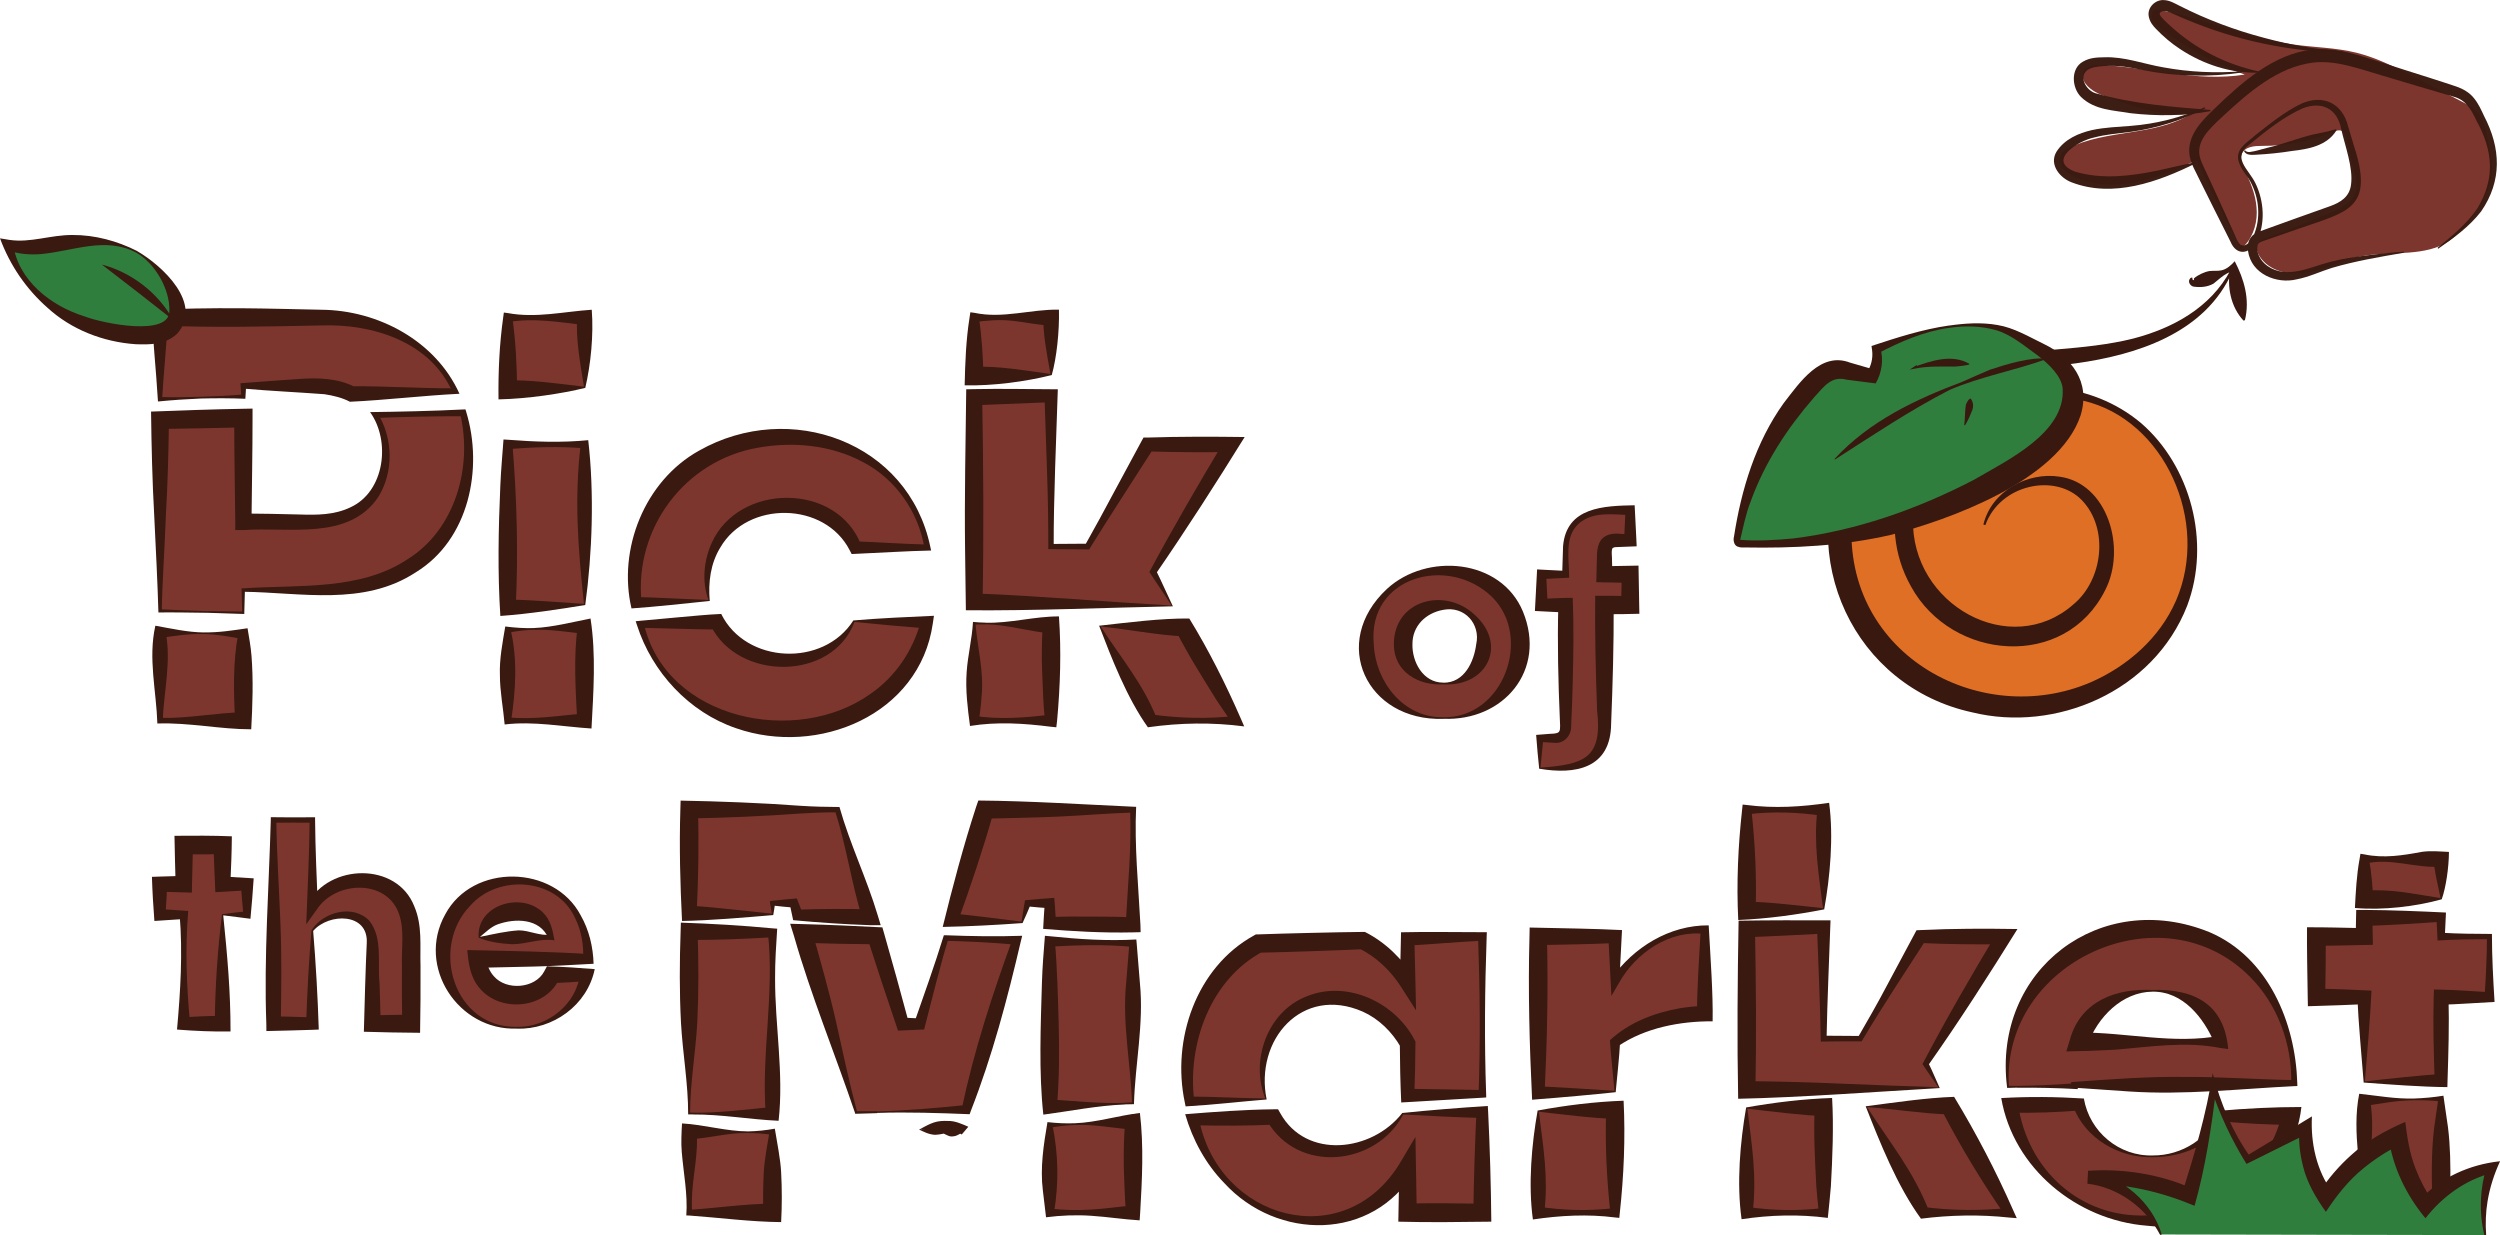 <?xml version="1.0" encoding="UTF-8"?>
<svg id="Layer_2" data-name="Layer 2" xmlns="http://www.w3.org/2000/svg" viewBox="0 0 285 140.81">
  <defs>
    <style>
      .cls-1 {
        fill: #e06f26;
      }

      .cls-1, .cls-2, .cls-3, .cls-4, .cls-5, .cls-6 {
        stroke-width: 0px;
      }

      .cls-2 {
        fill: #7d362d;
      }

      .cls-7 {
        opacity: .98;
      }

      .cls-3 {
        fill: #2f7e3e;
      }

      .cls-4 {
        fill: #39190f;
      }

      .cls-5 {
        fill: #391911;
      }

      .cls-6 {
        fill: #391910;
      }
    </style>
  </defs>
  <g id="Layer_1-2" data-name="Layer 1">
    <g>
      <g>
        <g>
          <path class="cls-2" d="M116.51,105.15l.65-2.18h2.51v2.28c1.94.05,3.89.11,5.83.15,1.22.03,2.44.04,3.66.05v-13.14h-16.91l-3.81,12.58c2.69.09,5.38.18,8.07.26Z"/>
          <path class="cls-6" d="M116.45,105.07c.16-.9.25-1.65.4-2.44,1.11-.11,2.23-.2,3.34-.27.09.95.13,1.93.19,2.88,0,0-.69-.71-.69-.71,1.58-.04,3.16-.06,4.75-.04,1.58.01,3.16,0,4.74.1,0,0-.85.84-.85.84.22-4.31.69-8.82.5-13.14,0,0,.34.34.34.34-2.82.08-5.64.33-8.45.46-2.82.13-5.64.16-8.45.24l.99-.73c-1.19,4.22-2.59,8.37-4.08,12.5,0,0-.7-.98-.7-.98,2.21.22,5.71.65,7.98.95h0ZM116.57,105.23c-3,.22-6.06.38-9.1.44,1.13-4.59,2.34-9.17,3.8-13.66,0,0,.26-.75.26-.75,6,.05,11.99.45,17.99.72-.21,4.43.26,9.05.49,13.47,0,0,.02.82.02.82l-.88.02c-3.41.08-6.83-.12-10.23-.4.06-.97.1-1.96.18-2.92,0,0,.57.57.57.57-.84-.06-1.67-.12-2.51-.21l.35-.26c-.31.78-.65,1.51-.94,2.16h0Z"/>
        </g>
        <g>
          <path class="cls-2" d="M78.97,126.94c2.27.07,4.55.05,6.82.04.75,0,1.51-.02,2.26-.03v-20.62c-3.16-.07-6.33-.12-9.5-.15v20.74c.14,0,.27,0,.41,0Z"/>
          <path class="cls-6" d="M78.98,126.84c2.64.08,6.42-.39,9.07-.65,0,0-.76.77-.76.77-.51-6.88,1.02-13.73.25-20.62,0,0,.5.51.5.51-3.16.19-6.32.31-9.49.31,0,0,.98-.97.98-.97.11,3.46.13,6.91-.04,10.37-.19,3.46-.82,6.91-.82,10.37l-.11-.11s.41.02.41.02h0ZM78.97,127.04h-.41s-.11,0-.11,0c.01-3.49-.63-6.99-.82-10.48-.18-3.46-.16-6.91-.04-10.37,0,0,.03-1.01.03-1.01,3.49.12,6.98.32,10.45.65,0,0,.53.04.53.04-.12,1.87-.25,3.75-.24,5.63-.02,5.43,1.01,10.84.4,16.27-3.26-.15-6.51-.74-9.79-.72h0Z"/>
        </g>
        <g>
          <path class="cls-2" d="M85.29,129.08c-2.11,0-4.21.02-6.31-.05-.14,0-.27,0-.41,0v9.23h9.5v-9.21c-.92,0-1.85.03-2.77.03Z"/>
          <path class="cls-6" d="M85.29,129.17c-2.25-.07-4.5.61-6.75.71,0,0,.89-.87.89-.87.17,2.32-.35,4.62-.52,6.92-.05.77-.05,1.54-.03,2.31l-.32-.32c3.16-.2,6.32-.68,9.5-.71,0,0-1.03,1.03-1.03,1.03-.07-1.53-.03-3.07.04-4.6.07-1.34.42-3.26.65-4.6,0,0,.33.33.33.33-.92-.13-1.85-.2-2.77-.2h0ZM85.29,128.98c1.01-.02,2.03-.13,3.04-.31.24,1.5.65,3.48.72,4.98.1,1.88.1,3.79,0,5.67-3.5-.03-6.99-.5-10.48-.75,0,0-.33-.01-.33-.01.17-2.43-.32-4.82-.52-7.23-.09-1.06-.03-2.19.03-3.26,2.53.14,5.01.9,7.54.91h0Z"/>
        </g>
        <g>
          <path class="cls-2" d="M88.06,104.25v-1.29h2.45l.4,1.36c2.76.07,5.52.15,8.28.24l-3.72-12.27h-16.91v11.81c3.17.02,6.33.07,9.5.14Z"/>
          <path class="cls-6" d="M87.99,104.18c-.07-.56-.18-.97-.23-1.45,0,0,.29-.04.29-.04.93-.11,1.86-.19,2.79-.27,0,0,.15.39.15.39l.51,1.33-.57-.44c1.38-.05,2.76-.08,4.15-.08,1.38,0,2.76,0,4.14.05,0,0-.88,1.15-.88,1.15-1.26-4.08-1.85-8.36-3.16-12.44,0,0,.29.22.29.22-1.41,0-2.82.05-4.23.14-4.09.3-8.61.5-12.68.56,0,0,1.01-1.01,1.01-1.01.06,1.97.07,3.94.04,5.9-.03,1.97-.09,3.94-.19,5.9l-.85-.86c2.6.17,6.75.64,9.42.93h0ZM88.13,104.32c-3.19.27-7.18.62-10.38.67-.21-4.23-.32-8.46-.19-12.69,0,0,.03-1.03.03-1.03,4.42.08,9.23.26,13.66.59,1.48.1,2.97.13,4.45.14,1.18,4.19,3.1,8.14,4.35,12.31,0,0,.35,1.16.35,1.16h-1.23c-2.92-.1-5.84-.3-8.75-.57-.05-.24-.33-1.51-.38-1.79,0,0,.49.36.49.36-.82-.07-1.63-.14-2.45-.24l.27-.27c-.04.5-.14.96-.2,1.36h0Z"/>
        </g>
        <g>
          <path class="cls-2" d="M100,126.8c3.39-.07,6.78-.18,10.17-.3l5.73-19.29c-2.69-.08-5.39-.17-8.08-.27l-2.97,9.8h-1.96l-3.05-10.07c-2.76-.09-5.53-.18-8.29-.25l6.06,20.41c.8-.01,1.6-.01,2.4-.03Z"/>
          <path class="cls-6" d="M100,126.7c3.39-.09,6.77-.39,10.15-.73,0,0-.49.38-.49.38,1.37-6.59,3.47-12.96,5.76-19.28,0,0,.46.63.46.63-2.69-.25-5.38-.38-8.07-.45l.3-.22c-.92,3.01-1.97,7.25-2.76,10.33-.32.01-2.1.1-2.46.11,0,0-.52.02-.52.02l-.18-.54c-.85-2.48-2.51-7.5-3.3-10,0,0,.91.7.91.7-2.76-.02-5.53-.08-8.29-.17,0,0,1.05-1.37,1.05-1.37.87,3.04,2.05,7.26,2.73,10.29,0,0,1.16,5.21,1.16,5.21.39,1.74.81,3.46,1.27,5.17,0,0-.13-.1-.13-.1,0,0,2.4,0,2.4,0h0ZM100,126.9l-2.4.07s-.1,0-.1,0l-.03-.1c-2.2-6.52-5.06-13.5-6.95-20.15,0,0-.44-1.41-.44-1.41,0,0,1.49.04,1.49.04,3.01.08,6.02.21,9.02.37,0,0,.19.66.19.66.73,2.52,2.14,7.61,2.81,10.15,0,0-.7-.52-.7-.52l1.96.09-.61.45,1.69-4.84c.59-1.69,1.14-3.39,1.67-5.09,0,0,.23,0,.23,0,2.9.11,5.8.16,8.7.06,0,0-.16.65-.16.65-1.53,6.54-3.24,13.04-5.69,19.3,0,0-.14.39-.14.39-3.51-.14-7.02-.26-10.53-.15h0Z"/>
        </g>
        <g>
          <path class="cls-2" d="M104.87,128.76h4.63l.03-.12c-1.56.05-3.11.08-4.67.12Z"/>
          <path class="cls-6" d="M104.97,128.75c1.11.02,2.02-.33,2.81-.6.19-.03.34.21.67.28.32.07.71-.02,1.05-.19l-.49.36s-.02-.13-.02-.13l.56.72c-.34.2-.61.34-.86.35-.25.04-.43.02-.73-.13-.58-.31-1.58-.71-3-.68h0ZM104.77,128.76c.14,0,.7-.44,1.67-.79.48-.17,1.08-.21,1.61-.18.83-.03,1.62.35,2.34.66-.21.24-.54.64-.75.88-1.05-.59-1.9.01-3.04.04-.73-.03-1.4-.4-1.82-.6h0Z"/>
        </g>
        <g>
          <path class="cls-2" d="M128.24,125.81c.31-.01.62-.02.93-.03v-18.24c-3.03-.05-6.07-.11-9.1-.2-.13,0-.26,0-.39-.01v18.82c2.86-.11,5.71-.23,8.57-.34Z"/>
          <path class="cls-6" d="M128.23,125.71l.93-.05s-.11.11-.11.11c-.15-4.56-1.13-9.09-.67-13.68,0,0,.37-4.56.37-4.56l.41.42c-3.17-.31-6.33-.21-9.51-.03,0,0,.61-.59.61-.59.25,2.71.36,6.65.43,9.41.08,3.14.07,6.28-.2,9.41,0,0-.85-.82-.85-.82,2.86.18,5.73.5,8.6.39h0ZM128.24,125.91c-3.12.12-6.2.75-9.3,1.16-.53-4.85-.3-10.16-.16-15.04.05-1.78.2-3.57.34-5.35,0,0,.56.05.56.05,3.28.34,6.57.56,9.86.37,0,0,.04.43.04.43l.37,4.56c.46,4.63-.55,9.2-.68,13.79,0,0-.11,0-.11,0l-.93.02h0Z"/>
        </g>
        <g>
          <path class="cls-2" d="M122.54,128.15c-.96.04-1.91.07-2.87.11v9.99h9.5v-10.36c-2.21.09-4.42.16-6.63.26Z"/>
          <path class="cls-6" d="M122.54,128.25c-.96.04-1.91.14-2.86.32l.3-.31c.68,3.32.74,6.65.17,9.99,0,0-.48-.48-.48-.48,1.58.19,3.16.22,4.75.12,1.58-.09,3.17-.34,4.75-.46l-.82.82c-.12-1.73-.18-3.45-.24-5.18-.02-1.73,0-3.46.16-5.18,0,0,.93.89.93.89-2.21-.16-4.44-.63-6.66-.53h0ZM122.53,128.05c2.5-.09,4.94-.88,7.42-1.17.45,3.78.25,7.59.03,11.37,0,0-.06.87-.06.87-1.84-.11-3.67-.4-5.5-.52-1.73-.12-3.45-.05-5.17.17-.1-1.01-.26-2.02-.36-3.02-.33-2.63.08-5.22.52-7.83,1.04.12,2.09.17,3.12.13h0Z"/>
        </g>
        <g>
          <path class="cls-2" d="M159.92,126.96c-1.63,2.4-4.52,4.3-7.9,4.3-2.87,0-5.37-1.49-6.81-3.93-3.06.09-6.12.18-9.19.28,1.84,6.88,7.31,11.55,13.91,11.55,4.35,0,8.15-2.27,10.54-6.19v5.27h8.52v-11.47c-3.02.06-6.04.11-9.07.18Z"/>
          <path class="cls-6" d="M159.97,127.05c-3.11,5.88-12.02,6.81-15.52.73,0,0,.78.43.78.43-3.06.14-6.12.14-9.19.07,0,0,.62-.84.62-.84,2.13,11.62,16.65,15.68,23,5.04,0,0,1.7-2.87,1.7-2.87.04,2,.11,6.59.15,8.63,0,0-1.04-1.04-1.04-1.04,2.84-.05,5.68-.03,8.51.02,0,0-1.02,1.02-1.02,1.02.02-1.91.08-3.82.13-5.73.07-1.91.12-3.82.23-5.73,0,0,.68.67.68.67-2.92-.08-5.9-.22-9.03-.4h0ZM159.87,126.88c3.1-.32,6.44-.59,9.74-.8,0,0,.04.71.04.71.2,4.16.32,8.32.36,12.48-3.53.04-7.07.1-10.6,0,0-.55.1-5.59.11-6.28,0,0,1.75.49,1.75.49-4.8,8.06-15.69,7.96-21.7,1.39-2.11-2.16-3.61-4.92-4.46-7.85,3.35-.27,6.7-.52,10.06-.56,0,0,.53,0,.53,0l.25.44c2.96,5.32,10.47,4.41,13.91-.02h0Z"/>
        </g>
        <g>
          <path class="cls-2" d="M144.33,125.29c-.25-.88-.39-1.83-.39-2.84,0-5.09,3.61-8.7,8.09-8.7,3.8,0,6.92,2.39,8.45,5.21v5.92c2.84-.06,5.68-.12,8.52-.18v-17.94h-.28c-1.25.04-2.5.07-3.75.11-1.49.05-2.99.11-4.48.16v4.99c-1.32-2.13-3.08-3.75-5.11-4.8-3.97.15-7.93.28-11.9.34-4.83,2.63-8.1,8.15-8.1,14.88,0,1.07.09,2.11.25,3.12,2.91-.1,5.82-.19,8.72-.28Z"/>
          <path class="cls-6" d="M144.25,125.23c-1.75-4.27.21-9.91,4.72-11.65,4.61-1.88,10.04.68,12.28,4.95,0,0,.11.2.11.2,0,0,0,.22,0,.22-.01,1.97-.05,3.95-.13,5.92l-.77-.75,8.52.14-.42.43c.21-5.98.15-11.96-.06-17.94,0,0,.49.49.49.49-1.4.07-2.83.17-4.24.27-1.42.1-2.83.21-4.25.29l.74-.77.12,4.99.07,3.16-1.72-2.69c-1.2-1.87-2.85-3.43-4.81-4.39l.49.11c-2.97.14-8.95.34-11.92.4,0,0,.49-.13.49-.13-5.94,3.14-8.62,10.5-7.82,16.99,0,0-.56-.46-.56-.46,2.76,0,5.6.18,8.66.21h0ZM144.41,125.34c-2.88.23-6.07.61-9.25.79,0,0-.1-.49-.1-.49-1.5-7.13,1.3-15.37,7.9-19,0,0,.21-.12.21-.12h.28c2.96-.11,8.92-.25,11.88-.28,0,0,.27,0,.27,0,2.35,1.19,4.31,3.1,5.63,5.32,0,0-1.64.47-1.64.47.02-.45.12-5.45.13-5.75,2.79-.07,6.45-.01,9.27-.01,0,0,.51,0,.51,0l-.02.49c-.21,5.98-.27,11.96-.06,17.94,0,0,.01.41.01.41,0,0-.44.03-.44.03l-8.51.5-.74.04c-.1-2.24-.15-4.48-.16-6.72,0,0,.11.42.11.42-.99-1.74-2.51-3.24-4.35-4.06-6.9-3.01-12.34,3.21-10.94,10.03h0Z"/>
        </g>
        <g>
          <path class="cls-2" d="M184.12,124.44v-5.61c1.84-1.53,5.88-3.25,10.23-3.25v-9.57c-.61.02-1.22.03-1.82.05-3.57.57-6.46,2.79-8.41,5.79v-5.08h-8.76v17.82c2.92-.05,5.84-.1,8.76-.14Z"/>
          <path class="cls-6" d="M184.05,124.37c-.14-1.71-.42-4.12-.52-5.78,2.19-2.04,5.07-3.13,7.97-3.65.94-.15,1.89-.26,2.85-.25l-.89.89c-.01-2.77.26-6.76.42-9.57,0,0,.48.47.48.47-3.97-.52-7.89,2.12-9.83,5.63,0,0-.83,1.43-.83,1.43-.06-1.14-.29-5.57-.35-6.79,0,0,.76.76.76.76-2.92.14-5.84.17-8.76.23l1-1c.16,5.94.02,11.88-.26,17.82,0,0-.74-.73-.74-.73,2.16.11,6.54.37,8.7.52h0ZM184.19,124.51c-2.19.24-6.62.64-8.82.8,0,0-.71.06-.71.06-.3-6.2-.47-12.4-.3-18.61,0,0,.02-1.02.02-1.02l.97.02c3.18.07,6.38.11,9.56.27,0,0-.04.72-.04.72l-.26,5.08-.91-.27c2.55-3.59,6.62-6.1,11.09-6.07,0,0,.03.5.03.5.17,3.18.48,7.29.42,10.44-3.71-.02-7.66.73-10.76,2.82,0,0,.21-.44.21-.44-.09,1.73-.34,3.96-.5,5.68h0Z"/>
        </g>
        <g>
          <path class="cls-2" d="M175.36,126.67v11.58h8.76v-11.71c-2.92.04-5.84.08-8.76.13Z"/>
          <path class="cls-6" d="M175.43,126.74c.52,4.14,1.09,7.53.62,11.51,0,0-.69-.69-.69-.69,2.92.43,5.83.52,8.76.15,0,0-.54.54-.54.54-.42-3.89-.61-7.8-.48-11.71,0,0,1.03,1.01,1.03,1.01-2.38-.04-6.26-.54-8.7-.81h0ZM175.29,126.6c3.2-.59,6.49-1,9.8-1.12.21,4.26.03,8.53-.43,12.77,0,0-.06.59-.06.59,0,0-.48-.05-.48-.05-3.13-.4-6.25-.23-9.37.23-.55-3.99-.14-8.61.54-12.42h0Z"/>
        </g>
        <g>
          <path class="cls-2" d="M207.89,103.6v-11.29h-8.76v11.5c2.92-.07,5.84-.14,8.76-.21Z"/>
          <path class="cls-6" d="M207.82,103.53c-.51-4.04-1.08-7.34-.64-11.22,0,0,.71.71.71.71-2.92-.44-5.83-.54-8.76-.18,0,0,.53-.53.53-.53.42,3.82.61,7.66.48,11.5,0,0-1.04-1.02-1.04-1.02,2.39.01,6.27.48,8.72.74h0ZM207.96,103.67c-3.19.62-6.49,1.07-9.8,1.21-.21-4.19-.02-8.4.44-12.57,0,0,.06-.59.06-.59l.47.05c3.14.41,6.27.21,9.39-.25.52,3.91.11,8.42-.56,12.15h0Z"/>
        </g>
        <g>
          <path class="cls-2" d="M199.13,126.32v11.93h8.76v-12.03c-2.92.03-5.84.06-8.76.1Z"/>
          <path class="cls-6" d="M199.2,126.39c.52,4.26,1.1,7.76.6,11.86,0,0-.67-.67-.67-.67,2.92.43,5.83.49,8.76.13,0,0-.54.54-.54.54-.1-1-.22-2-.29-3.01-.15-2.91-.33-6.12-.18-9.02,0,0,1.02,1.01,1.02,1.01-2.38-.06-6.26-.56-8.7-.84h0ZM199.06,126.25c3.2-.57,6.49-.97,9.8-1.08.19,3.27.04,6.8-.14,10.07-.09,1.19-.23,2.4-.35,3.6-3.28-.43-6.56-.34-9.83.15-.58-4.09-.16-8.83.52-12.74h0Z"/>
        </g>
        <g>
          <path class="cls-2" d="M221.05,123.99l-1.52-2.71,8.88-14.52h-9.5l-6.86,11.64h-4.17v-12.73c-2.92.07-5.84.15-8.76.22v18.34c7.31-.09,14.61-.17,21.92-.25Z"/>
          <path class="cls-6" d="M220.96,123.94c-.64-.99-1.26-1.78-1.8-2.64,0,0,.1-.18.1-.18,2.64-5.03,5.49-9.94,8.41-14.81,0,0,.75,1.33.75,1.33-3.17.04-6.33.01-9.5-.14l.64-.36c-2.17,3.36-5.24,8.02-7.24,11.42,0,0-.09.15-.09.15-1.55,0-3.11,0-4.66.03-.07-4.35-.28-8.71-.43-13.06,0,0,.77.75.77.75-2.92.15-5.84.31-8.76.41,0,0,.92-.94.92-.94.11,6.02.17,12.3.05,18.34,0,0-1.01-.99-1.01-.99,3.51.03,7.01.12,10.63.28,2.79.12,8.42.33,11.22.41h0ZM221.14,124.04c-6.98.4-16.03,1.08-22.99,1.22-.13-6.7-.07-13.61.05-20.3,3.49-.06,6.99-.05,10.48-.04-.15,4.49-.37,8.99-.45,13.48,0,0-.33-.33-.33-.33,1.39.02,2.78.03,4.17.03l-.26.15c1.13-1.95,2.25-3.9,3.3-5.9l3.19-5.96.18-.34.45-.02c3.68-.18,7.38-.18,11.06-.12-3.27,5.26-6.61,10.48-10.18,15.54,0,0,0-.32,0-.32.51,1.02.92,2.04,1.32,2.91h0Z"/>
        </g>
        <g>
          <path class="cls-2" d="M212.76,126.17l6.53,12.08h9.74l-6.82-12.19c-3.15.03-6.3.07-9.45.11Z"/>
          <path class="cls-6" d="M212.85,126.22c2.69,4.18,5.26,7.28,7.01,11.72,0,0-.57-.34-.57-.34,3.2.41,6.54.44,9.74.1,0,0-.48.81-.48.81-2.65-3.83-5.07-7.83-7.21-11.97,0,0,.88.51.88.51-3.02-.09-6.29-.63-9.37-.84h0ZM212.68,126.12c3.12-.41,6.93-.98,10.09-1.08,2.52,4.16,4.78,8.49,6.74,12.94,0,0,.4.89.4.89l-.87-.07c-3.31-.36-6.75-.29-10.05.13-2.71-3.72-4.7-8.74-6.3-12.81h0Z"/>
        </g>
        <g>
          <path class="cls-2" d="M229.98,123.89c2.18-.02,4.37-.05,6.55-.08,0-.05-.02-.1-.02-.15h11.99c4.35-.06,8.71-.12,13.06-.19-.08-8.94-5.7-17.58-16.23-17.58-9.31,0-16.48,7.29-16.48,16.42,0,.54.03,1.06.07,1.58.35,0,.7,0,1.06-.01ZM245.39,112.95c4.04,0,6.8,2.21,7.78,5.82h-16.17c1.16-3.61,4.35-5.82,8.39-5.82Z"/>
          <g>
            <path class="cls-6" d="M229.97,123.79c2.19-.03,4.37-.12,6.55-.3,0,0-.31.36-.31.36-.02-.09-.09-.39-.11-.49,0,0,.4-.03.4-.03,3.68-.27,8.88-.64,12.52-.56,4.17-.03,8.35.3,12.52.36,0,0-.34.35-.34.35.11-4.45-1.58-8.97-4.64-12.06-10.04-10.24-28.51-1.73-27.54,12.48,0,0-.12-.11-.12-.11h1.06ZM229.98,123.99l-1.06.03s-.11,0-.11,0c0,0-.01-.11-.01-.11-1.65-13.36,10.68-22.71,23.11-17.63,6.68,2.86,9.78,10.32,9.98,17.2,0,0,.01.33.01.33,0,0-.35.01-.35.01-6.26.31-12.52,1.03-18.79.61,0,0-6.27-.43-6.27-.43l.33-.37c0,.11.05.41.05.53-2.3-.13-4.6-.18-6.91-.16h0Z"/>
            <path class="cls-6" d="M245.39,112.85c4.77-.13,8.17,1.62,8.63,6.74,0,0-.85-.11-.85-.11-4.04-.81-8.08-.13-12.13.19-1.8.1-3.68.17-5.48.19,0,0,.43-1.41.43-1.41,1.23-4.34,5.27-5.81,9.4-5.59h0ZM245.39,113.05c-3.48.03-6.29,2.94-7.39,6.04,0,0-1.01-1.38-1.01-1.38,5.41-.05,10.79,1.38,16.17.35,0,0-.69.9-.69.9-1.24-2.93-3.61-5.96-7.09-5.91h0Z"/>
          </g>
        </g>
        <g>
          <path class="cls-2" d="M245.45,131.82c-4.08,0-7.2-2.19-8.45-5.93-2.6.03-5.2.06-7.8.09,1.54,7.77,7.94,13.19,16.24,13.19,7.54,0,14.03-4.59,15.68-11.95h-7.78c-1.29,2.88-4.53,4.59-7.9,4.59Z"/>
          <path class="cls-6" d="M245.45,131.92c-3.83.12-7.74-2.1-9.11-5.8,0,0,.67.48.67.48-2.6.21-5.19.29-7.8.25,0,0,.84-1.03.84-1.03,1.03,7.44,7.01,13.06,14.72,12.74,7.07,0,13.79-4.56,15.37-11.56,0,0,.99,1.24.99,1.24-1.3-.01-2.59-.06-3.89-.12-1.3-.07-2.59-.16-3.89-.27l.57-.37c-1.68,3.06-5.18,4.44-8.47,4.44h0ZM245.45,131.72c3.2.03,6.57-1.96,7.45-5.08,3.14-.28,6.31-.44,9.46-.44-.96,8.55-9.31,14.5-17.63,13.53-7.95-.63-15.21-6.52-16.59-14.55,3.13-.18,6.28-.15,9.42.05.64,3.78,4.01,6.63,7.89,6.49h0Z"/>
        </g>
        <g>
          <path class="cls-2" d="M278.29,102.45v-4.51h-8.76v4.61c2.92-.03,5.84-.07,8.76-.1Z"/>
          <path class="cls-6" d="M278.22,102.38c-.38-1.85-.72-3.14-.79-4.44l.86.86c-2.94.21-5.81-1.07-8.76-.32,0,0,.54-.54.54-.54.28,1.53.4,3.07.48,4.61,0,0-1.03-1.01-1.03-1.01,3.01-.23,5.52.35,8.7.84h0ZM278.36,102.52c-2.96.82-6.68,1.27-9.9.99.1-1.86.19-3.73.53-5.57,0,0,.1-.61.1-.61l.44.07c2.21.47,4.39.12,6.57-.29,1-.14,2.07-.04,3.08.01-.01,1.81-.35,4.07-.82,5.39h0Z"/>
        </g>
        <g>
          <path class="cls-2" d="M269.53,123.35c2.92-.05,5.84-.11,8.76-.17v-9.49h5.51v-6.92h-5.51v-2.23c-2.92.03-5.84.07-8.76.11v2.12h-5.45v6.92h5.45v9.66Z"/>
          <path class="cls-6" d="M269.6,123.28c2.49-.29,6.25-.68,8.68-.85,0,0-.73.74-.73.74-.1-3.16-.2-6.33-.11-9.49,0,0,.03-.88.03-.88l.83.02c1.84.04,3.68.19,5.51.29l-.57.57c.15-2.31.27-4.61.27-6.92,0,0,.3.3.3.3-1.98.01-3.95.03-5.93.16-.01-.31-.12-2.34-.13-2.69,0,0,.55.55.55.55-2.92.21-5.84.39-8.76.48l.91-.92c.01.66.05,2.43.06,3.07-2.14.03-4.3.11-6.43.11,0,0,1.06-1.06,1.06-1.06,0,2-.02,4.89-.07,6.92,0,0-.99-.99-.99-.99,2.09.06,4.18.13,6.27.24-.13,3.01-.51,7.26-.75,10.34h0ZM269.46,123.42c-.23-2.95-.6-6.79-.72-9.73,0,0,.78.79.78.79-1.82.09-3.64.14-5.45.2l-.97.03-.02-1.02c-.04-2.46-.1-5.54-.08-7.98,2.17-.01,4.35.06,6.51.1,0,0-.96.96-.96.96l.04-2.12.02-.92h.89c3.11.02,6.23.15,9.34.3-.02.3-.11,2.39-.13,2.74,0,0-.44-.44-.44-.44,1.94.12,3.87.13,5.81.14,0,2.59.14,5.17.3,7.75-2.04.1-4.07.27-6.11.32,0,0,.86-.86.86-.86.09,3.16-.01,6.33-.11,9.49,0,0-.02.76-.02.76-2.93-.02-6.62-.3-9.55-.52h0Z"/>
        </g>
        <g>
          <path class="cls-2" d="M275.24,125.33c-1.9.04-3.81.06-5.71.09v12.83h8.76v-12.99c-1.02.02-2.03.05-3.05.07Z"/>
          <path class="cls-6" d="M275.24,125.43c-1.92,0-3.81.37-5.7.66,0,0,.66-.67.66-.67.72,4.29-.54,8.54-.35,12.83,0,0-.32-.32-.32-.32,1.46-.04,2.92-.21,4.38-.35,1.46-.16,2.92-.23,4.38-.28l-.95.95c-.13-3.15-.23-6.62.16-9.74,0,0,.47-3.25.47-3.25l.32.31c-1.02-.11-2.04-.16-3.05-.14h0ZM275.24,125.23c1.1-.04,2.21-.14,3.31-.32-.01.02.51,3.45.52,3.6.27,2.16.29,4.32.27,6.49-.02.7-.12,3.58-.14,4.23-3.34-.03-6.67-.55-10-.67,0,0,0-.31,0-.31.17-4.53-1.15-9.04-.25-13.56,2.08.22,4.18.61,6.28.54h0Z"/>
        </g>
      </g>
      <g>
        <path class="cls-2" d="M22.91,45.33c1.61-.04,3.22-.08,4.83-.12v-1.23h7.84c1.82,0,3.31.34,4.5.93,3.93-.1,7.87-.2,11.8-.32-2.48-5.19-7.87-8.39-15.44-8.39h-18.19v9.3c1.55-.07,3.1-.13,4.66-.17Z"/>
        <path class="cls-6" d="M22.91,45.23c1.61-.05,3.22-.12,4.83-.26l-.23.24c-.02-.22-.08-1.33-.1-1.52,2.19-.16,4.38-.34,6.57-.48,2.19-.16,4.48-.13,6.49.91,0,0-.41-.09-.41-.09,3.87-.02,7.94.25,11.81.24,0,0-.28.46-.28.46-2.49-5.77-9.13-7.84-14.96-7.63-6.12.12-12.26.28-18.39.01,0,0,.91-.91.91-.91-.15,3.1-.49,6.2-.67,9.3l-.26-.24c1.56.04,3.12.02,4.67-.03h0ZM22.91,45.43c-1.63.07-3.27.18-4.9.34,0,0-.02-.27-.02-.27-.2-3.39-.58-6.78-.71-10.17,3.38-.16,6.77-.21,10.15-.19,3.07.02,6.12.11,9.2.17,6.47.05,13.04,3.55,15.75,9.58-4.12.2-8.38.72-12.49.91-.89-.47-1.88-.7-2.9-.86-3.06-.23-6.19-.37-9.25-.64,0,0,.32-.32.32-.32-.01.17-.09,1.34-.09,1.48-1.68-.07-3.37-.07-5.05-.03h0Z"/>
      </g>
      <g>
        <path class="cls-2" d="M23.71,69.76c1.34.05,2.68.08,4.03.09v-2.59h8.76c10.54,0,16.91-6.25,16.91-15.56,0-1.65-.21-3.2-.61-4.64-3.34.08-6.68.16-10.02.24.82,1.28,1.2,2.81,1.2,4.4,0,4.17-2.45,7.78-8.52,7.78h-7.72v-11.82c-1.61.04-3.22.08-4.83.12-1.55.04-3.11.04-4.66.12v21.74c1.82-.01,3.65.06,5.47.12Z"/>
        <path class="cls-6" d="M23.72,69.66l4.03.06-.14.13-.07-2.59s0-.19,0-.19c0,0,.21,0,.21,0,6.27-.43,13.27.29,18.7-3.31,5.44-3.37,7.45-10.51,6.01-16.59,0,0,.37.28.37.28-3.34-.01-6.69.08-10.03.19l.26-.5c1.77,2.83,1.83,6.7.05,9.54-3.39,5-10.22,3.36-15.36,3.75,0,0-.93,0-.93,0,0,0,0-.95,0-.95-.04-3.94-.12-7.88-.12-11.82l1.08,1.06c-3.17.09-6.33.13-9.47.18l.95-1c-.05,3.62-.14,7.25-.35,10.87-.11,3.2-.42,7.72-.47,10.87,0,0-.19-.18-.19-.18,1.83.1,3.65.15,5.47.21h0ZM23.71,69.86c-1.88-.02-3.76-.06-5.65-.04-.09-3.21-.32-7.8-.48-11.06-.22-3.94-.31-7.89-.36-11.84,3.5-.13,7.01-.26,10.49-.32,0,0,1.08-.02,1.08-.02v1.08c0,3.94-.08,7.88-.12,11.82l-.94-.94c2.12.02,4.24.05,6.35.11,2.06.07,4.03.07,5.88-.82,3.89-1.79,4.61-7.53,2.23-10.85,3.53-.05,7.06-.12,10.59-.3,0,0,.28-.01.28-.01l.09.29c1.96,6.44.33,14.57-5.76,18.29-5.94,3.89-13.08,2.29-19.67,2.21,0,0,.2-.2.2-.2,0,0-.07,2.59-.07,2.59v.14s-.14,0-.14,0c0,0-4.03-.13-4.03-.13h0Z"/>
      </g>
      <g>
        <path class="cls-2" d="M23.24,72.19c-1.65-.06-3.33-.13-4.99-.12v10.09h9.5v-9.87c-1.5-.02-3-.04-4.5-.09Z"/>
        <path class="cls-6" d="M23.23,72.29c-1.66-.07-3.33.21-4.99.43,0,0,.65-.65.65-.65.65,3.38-.21,6.73-.34,10.08,0,0-.31-.31-.31-.31,3.17.09,6.33-.59,9.5-.64,0,0-.95.95-.95.95-.15-3.3-.25-6.61.36-9.87,0,0,.59.59.59.59-1.5-.29-3-.56-4.5-.59h0ZM23.24,72.09c1.66.04,3.33-.23,4.98-.47.17,1.03.37,2.1.45,3.13.22,2.79.12,5.59-.03,8.39-3.57,0-7.13-.79-10.7-.66-.12-3.72-1.07-7.43-.23-11.15,1.84.33,3.69.75,5.53.77h0Z"/>
      </g>
      <g>
        <path class="cls-2" d="M66.64,44.15v-7.94h-8.76v8.21c2.92-.09,5.84-.18,8.76-.27Z"/>
        <path class="cls-6" d="M66.57,44.08c-.45-2.85-.9-5.16-.79-7.88,0,0,.86.86.86.86-2.91-.33-5.82-.86-8.76-.33,0,0,.53-.53.53-.53.38,2.73.52,5.47.54,8.21,0,0-1.1-1.06-1.1-1.06,2.67-.04,5.32.33,8.72.73h0ZM66.72,44.22c-2.7.66-6.52,1.24-9.89,1.31-.04-3.11.1-6.23.53-9.32,0,0,.08-.58.08-.58l.45.06c3.22.6,6.38-.17,9.57-.38.22,2.9-.11,6.22-.74,8.92h0Z"/>
      </g>
      <g>
        <path class="cls-2" d="M66.64,68.9v-18.24h-8.76v18.58c2.92-.11,5.84-.23,8.76-.34Z"/>
        <path class="cls-6" d="M66.57,68.83c-.68-6.43-1.11-11.94-.37-18.17,0,0,.45.45.45.45-2.92-.25-5.84-.14-8.76.09,0,0,.53-.53.53-.53.5,6.18.68,12.39.37,18.58,0,0-.93-.9-.93-.9,2.71.03,5.5.29,8.72.49h0ZM66.72,68.97c-2.84.47-6.36,1.01-9.68,1.25-.32-4.97-.22-9.94,0-14.91.07-1.74.24-3.48.36-5.21,0,0,.49.03.49.03,3.05.24,6.12.35,9.17.05.7,6.08.46,12.91-.34,18.79h0Z"/>
      </g>
      <g>
        <path class="cls-2" d="M60.94,71.69c-1.02.04-2.04.06-3.06.1v10.37h8.76v-10.7c-1.9.08-3.8.17-5.7.24Z"/>
        <path class="cls-6" d="M60.94,71.79c-1.02.03-2.03.15-3.05.34,0,0,.33-.34.33-.34.79,3.46.57,6.9.05,10.37,0,0-.39-.39-.39-.39,2.93.31,5.85-.2,8.76-.44,0,0-.84.84-.84.84-.18-3.52-.42-7.2.04-10.7,0,0,.83.8.83.8-1.68-.19-4.06-.56-5.73-.46h0ZM60.94,71.59c1.95-.07,4.46-.7,6.38-1.08.64,4.11.33,8.4.11,12.54-3.3-.21-6.59-.86-9.9-.46-.16-1.87-.54-3.74-.54-5.61-.07-1.85.3-3.71.61-5.56,1.11.14,2.23.22,3.33.18h0Z"/>
      </g>
      <g>
        <path class="cls-2" d="M80.85,68.45c-.15-.67-.23-1.37-.23-2.1,0-4.9,3.74-8.76,9.01-8.76,3.68,0,6.62,2.02,7.9,4.84h8.21c-1.53-7.78-8.03-12.62-16.11-12.62-10.11,0-17.28,7.23-17.28,16.54,0,.8.07,1.58.17,2.34,2.78-.1,5.56-.18,8.34-.24Z"/>
        <path class="cls-6" d="M80.77,68.39c-.78-2.03-.54-4.51.37-6.51,3.08-6.84,14.27-6.92,17.03.25,0,0-.65-.42-.65-.42,2.74.11,5.47.3,8.21.37l-.34.41c-.67-4.15-3.35-7.94-7.04-9.83-3.63-1.94-7.95-2.34-11.95-1.62-8.3,1.44-14.1,9.16-13.27,17.57,0,0-.64-.55-.64-.55,2.75.06,5.45.24,8.28.33h0ZM80.92,68.51c-2.72.28-6.2.66-8.93.85-1.58-6.75,1.49-14.54,7.71-17.99,10.32-5.84,23.88-1.01,26.36,10.99,0,0,.09.4.09.4-2.88.06-5.76.26-8.64.38,0,0-.42.02-.42.02,0,0-.23-.44-.23-.44-2.84-5.54-11.62-5.68-14.74-.31-1.12,1.81-1.4,4-1.21,6.1h0Z"/>
      </g>
      <g>
        <path class="cls-2" d="M97.35,70.82c-1.38,2.65-4.14,4.47-7.74,4.47s-6.36-1.74-7.85-4.4c-2.92.07-5.84.17-8.75.29,1.99,7.01,8.3,11.9,16.61,11.9s14.45-4.6,16.04-12.13c-2.77-.05-5.54-.09-8.3-.12Z"/>
        <path class="cls-6" d="M97.41,70.91c-2.55,6.77-13.28,6.73-16.39.4,0,0,.77.44.77.44-1.46.02-2.92-.04-4.38-.07l-4.38-.11.37-.5c2.47,11.03,17.43,14.06,25.85,8.02,2.8-1.93,4.84-4.9,5.73-8.29l.67.84c-2.06-.15-6.19-.52-8.24-.74h0ZM97.3,70.73c2.67-.24,6.44-.41,9.17-.53,0,0-.13.88-.13.88-1.5,10.43-13.1,15.19-22.42,11.94-5.38-1.83-9.58-6.39-11.3-11.74,0,0-.15-.46-.15-.46l.51-.05,4.37-.4c1.62-.14,3.24-.31,4.87-.38,2.8,5.7,11.67,6.11,15.07.73h0Z"/>
      </g>
      <g>
        <path class="cls-2" d="M119.82,42.69v-6.49h-8.76v6.67c2.92-.07,5.84-.13,8.76-.18Z"/>
        <path class="cls-6" d="M119.75,42.62c-.47-2.59-.82-4.46-.82-6.42l.89.89c-1.46,0-2.92-.37-4.38-.52-1.46-.16-2.92-.05-4.38.16l.53-.53c.35,2.21.46,4.43.53,6.67,0,0-1.09-1.06-1.09-1.06,2.97-.08,5.57.39,8.71.82h0ZM119.89,42.76c-3.01.75-6.66,1.24-9.92,1.17.06-2.58.15-5.17.56-7.73,0,0,.09-.6.09-.6l.45.06c3.25.7,6.43-.42,9.65-.36.06,2.51-.27,5.51-.82,7.45h0Z"/>
      </g>
      <g>
        <path class="cls-2" d="M133.64,69.07l-2.17-3.88,8.88-14.52h-9.5l-6.86,11.64h-4.17v-17.19c-1.83.03-3.67.05-5.5.08-1.09.02-2.17.06-3.26.08v23.33c7.52.17,15.05.37,22.57.46Z"/>
        <path class="cls-6" d="M133.55,69.02c-.89-1.41-1.74-2.58-2.52-3.82,2.72-5.08,5.62-10.05,8.58-14.99,0,0,.74,1.32.74,1.32-3.17.04-6.33.03-9.5-.07,0,0,.69-.4.69-.4-2.15,3.37-5.2,8.05-7.27,11.4,0,0-.1.17-.1.17h-.19s-4.17-.03-4.17-.03c0,0-.3,0-.3,0,0-2.96-.04-5.93-.15-8.89,0,0-.29-8.6-.29-8.6l.75.74-8.75.35s.9-.92.9-.92c.13,7.66.2,15.65.04,23.33,0,0-.94-.96-.94-.96,7.51.28,14.79.96,22.47,1.37h0ZM133.72,69.12c-7.67.15-15.77.52-23.61.45-.02-.41-.07-6.2-.09-6.79-.08-6.13.06-12.27.13-18.4,0,0,.89-.02.89-.02,3.18-.07,6.37.01,9.55.02-.17,5.36-.49,12.63-.47,17.93,0,0-.3-.3-.3-.3l4.17-.03-.29.16c1.11-1.96,2.18-3.95,3.24-5.93l3.21-5.95.21-.38h.48c3.67-.12,7.37-.11,11.05-.06-3.26,5.26-6.6,10.47-10.11,15.57,0,0,0-.38,0-.38.71,1.43,1.33,2.87,1.93,4.12h0Z"/>
      </g>
      <g>
        <path class="cls-2" d="M125.4,71.38l5.82,10.77h9.74l-5.94-10.62c-3.21-.03-6.41-.09-9.62-.15Z"/>
        <path class="cls-6" d="M125.48,71.43c2.43,3.74,4.76,6.44,6.36,10.38,0,0-.63-.37-.63-.37,3.24.45,6.49.54,9.74.16,0,0-.48.82-.48.82-.58-.84-1.17-1.67-1.73-2.52-1.56-2.51-3.3-5.25-4.62-7.87,0,0,.88.52.88.52-3.08-.14-6.39-.82-9.52-1.12h0ZM125.31,71.33c3.17-.35,7.06-.86,10.27-.82,2.2,3.58,4.18,7.52,5.86,11.38,0,0,.4.92.4.92-3.66-.48-7.32-.42-10.98.1-2.4-3.36-4.16-7.93-5.56-11.58h0Z"/>
      </g>
      <g>
        <path class="cls-2" d="M112.34,71.09c-.43,0-.85-.02-1.28-.03v11.09h8.76v-10.89c-2.49-.06-4.99-.12-7.48-.17Z"/>
        <path class="cls-6" d="M112.34,71.19c-.43,0-.85-.01-1.28.01,0,0,.14-.14.14-.14.23,2.77.99,5.52.7,8.32-.05.92-.18,1.85-.3,2.77,0,0-.54-.54-.54-.54,2.93.44,5.84.21,8.76-.15,0,0-.69.69-.69.69-.21-1.82-.24-3.63-.32-5.45-.08-1.82-.05-3.63.06-5.45l.94.96c-2.48-.21-4.96-1-7.46-1.04h0ZM112.34,70.99c2.8.08,5.59-.73,8.38-.72.28,3.96.15,7.93-.21,11.88,0,0-.09.76-.09.76l-.61-.06c-3.07-.39-6.15-.59-9.23-.09-.27-2.04-.53-4.09-.38-6.16.13-1.9.62-3.8.72-5.7.47.05.94.07,1.41.08h0Z"/>
      </g>
      <g>
        <g>
          <path class="cls-2" d="M164.54,81.86c-5.14,0-8.76-3.65-8.76-8.45s3.62-8.36,8.76-8.36,8.76,3.65,8.76,8.36-3.62,8.45-8.76,8.45ZM164.54,77.92c2.66,0,4.58-1.95,4.58-4.52s-1.92-4.43-4.58-4.43-4.58,1.95-4.58,4.43,1.92,4.52,4.58,4.52Z"/>
          <g>
            <path class="cls-6" d="M164.54,81.95c-8.76.29-13-8.7-6.42-14.82,4.51-4.15,12.99-3.48,15.5,2.6,2.73,6.68-2.22,12.5-9.08,12.21h0ZM164.54,81.76c6.83.15,10.21-9.11,5.56-13.7-4.98-4.84-14.23-2.36-13.49,5.39.18,4.22,3.36,8.41,7.93,8.31h0Z"/>
            <path class="cls-6" d="M164.54,77.83c2.41.02,3.49-2.39,3.75-4.39.51-2.3-1.33-4.39-3.75-3.92-2.04.36-3.54,1.88-3.52,3.91-.06,1.98,1.18,4.4,3.52,4.39h0ZM164.54,78.02c-2.78.16-5.64-1.39-5.64-4.57,0-5.03,5.74-6.52,9.12-3.45,3.91,3.42,1.57,8.3-3.48,8.02h0Z"/>
          </g>
        </g>
        <g>
          <path class="cls-2" d="M175.54,87.58v-3.44h1.64c.84,0,1.3-.43,1.3-1.36v-13.8h-2.75v-3.5h2.75v-2.66c0-2.85,1.7-4.64,5.32-4.64h2.04v3.44h-1.61c-.84,0-1.33.43-1.33,1.36v2.51h2.94v3.5h-2.94v13.96c0,2.85-1.7,4.64-5.32,4.64h-2.04Z"/>
          <path class="cls-6" d="M175.47,87.65c-.12-1.16-.26-2.55-.35-3.87.26-.03,1.24-.09,1.52-.12.24-.01.71-.02.92-.12.34-.15.31-.52.27-1.37-.19-4.4-.3-8.8-.18-13.2,0,0,.84.84.84.84-1.16-.02-2.34-.11-3.51-.16.02-.39.19-3.7.22-4.18,0,0,.03-.56.03-.56l.5.03,2.75.14-.39.39.1-3.21c.38-4.48,4.66-4.59,8.16-4.66.03.23.17,3.66.2,4,0,0,.03.68.03.68-.46.02-1.83.07-2.31.09-.2,0-.33.05-.4.09-.24.16-.07,1.12-.1,1.43,0,0,.04,1.57.04,1.57l-.91-.91c.67-.01,3.26-.06,3.89-.07,0,.63.07,3.78.08,4.48,0,0,.02,1.01.02,1.01-1.31.04-2.68.06-3.99.05,0,0,1.06-1.06,1.06-1.06.02,4.5-.11,9.02-.29,13.53-.03,5.14-4.1,5.85-8.21,5.14h0ZM175.61,87.51c4.93-.36,7.1-1.02,6.46-6.51-.16-4.36-.26-8.72-.22-13.08,1.31,0,2.69,0,3.99.03,0,0-1.03,1.03-1.03,1.03l.07-3.5.97.97-2.94-.06s-.93-.02-.93-.02l.02-.89.04-1.57c0-.98,0-2.35,1.11-2.85.77-.41,1.92-.12,2.7-.15,0,0-.71.71-.71.71l.17-3.44.54.54c-2.01-.06-4.26-.44-5.87.97-1.71,1.55-1.07,4.09-1.1,6.17,0,0-.4.02-.4.02l-2.75.14.53-.53.18,3.5-.71-.71c.92-.04,1.84-.11,2.75-.12h.81c.13,3.2.08,6.42,0,9.64-.04,1.65-.1,3.3-.18,4.95.05,1.06-.79,2.06-1.92,1.93,0,0-.55-.03-.55-.03,0,0-1.1-.08-1.1-.08l.4-.4-.33,3.37h0Z"/>
        </g>
      </g>
      <g>
        <g>
          <path class="cls-2" d="M25.38,104.29v12.41h-4.43v-12.41h-2.75v-3.5h2.75v-4.46h4.43v4.46h2.79v3.5h-2.79Z"/>
          <path class="cls-6" d="M25.45,104.36c.47,4.61.84,8.74.83,13.23-2.03.03-4.08-.06-6.1-.22.39-4.35.66-8.71.3-13.08,0,0,.48.48.48.48l-2.75.18-.61.04c-.13-1.67-.23-3.36-.28-5.03,0,0,.89-.03.89-.03l2.75-.08-.94.94c-.05-1.82-.1-3.68-.13-5.51,2.17-.02,4.38-.03,6.54.06-.01,1.81-.09,3.64-.17,5.45,0,0-.87-.87-.87-.87.53.03,3.05.18,3.53.21-.1,1.53-.22,3.08-.37,4.61-1.01-.12-1.92-.26-3.09-.39h0ZM25.31,104.22c.85-.11,1.83-.24,2.86-.34l-.42.42c-.12-1.17-.21-2.33-.29-3.5l.7.7c-.62.04-3.04.18-3.61.21-.07-1.78-.17-3.59-.2-5.37,0,0,1.02,1.02,1.02,1.02-1.48.05-2.95.04-4.43.03l1.06-1.06c-.03,1.49-.08,2.97-.11,4.46l-.02.97c-.62-.02-3.01-.09-3.67-.11,0,0,.86-.86.86-.86-.04,1.17-.11,2.33-.2,3.5l-.66-.66c.38.02,2.96.2,3.26.22-.37,4.29-.19,8.57.21,12.85,0,0-.72-.72-.72-.72,1.48-.11,2.95-.17,4.43-.17l-.89.89c.02-4.12.33-8.54.82-12.48h0Z"/>
        </g>
        <g>
          <path class="cls-2" d="M35.6,106.08v10.62h-4.43v-23.21h4.43v9.84c1.18-1.83,3.19-2.97,5.42-2.97,3.68,0,5.85,2.51,5.85,6.31v10.03h-4.43v-8.88c0-2.04-.93-3.5-3.22-3.5-1.64,0-2.94.87-3.62,1.76Z"/>
          <path class="cls-6" d="M35.7,106.11c.31,3.79.52,7.5.64,11.26,0,0-.73.03-.73.03-1.74.07-3.5.09-5.24.14,0,0-.01-.85-.01-.85-.28-7.62.3-15.6.51-23.21,0,0,0-.32,0-.32,1.58.02,3.16.03,4.74.01,0,0,.31,0,.31,0v.32c.03,3.28.18,6.56.31,9.84l-1.13-.33c2.43-4.55,10.13-4.76,12.12.3.96,2.23.64,4.53.72,6.85.01,2.52,0,5.06-.05,7.59-2.12-.02-4.28-.05-6.41-.12.08-3.04.19-7.13.33-10.12.19-3.46-4.31-3.45-6.1-1.38h0ZM35.51,106.05c1.31-2.08,4.72-3.03,6.6-1.08,1.57,2.03.89,4.77,1.16,7.11,0,0,.13,4.62.13,4.62,0,0-.95-.95-.95-.95,1.48-.04,2.95-.06,4.43-.08l-1.03,1.03c-.04-2.18-.04-4.37-.03-6.55-.08-2,.34-4.24-.39-6.11-1.47-3.85-7.18-3.6-9.3-.38,0,0-1.22,1.71-1.22,1.71.15-3.95.35-7.94.39-11.89,0,0,.31.31.31.31-1.48-.02-2.95-.01-4.43,0l.32-.32c.03,3.35.33,8.21.46,11.61.17,3.87.11,7.74.05,11.61l-.83-.83c1.48.04,2.95.06,4.43.12l-.71.71c.12-3.55.31-7.14.61-10.65h0Z"/>
        </g>
        <g>
          <path class="cls-2" d="M58.92,117.16c-4.83,0-8.39-3.62-8.39-8.51,0-4.61,3.62-8.3,8.33-8.3,5.35,0,8.2,4.43,8.2,8.98h-12.66c.31,2.57,2.07,4.12,4.52,4.12,1.7,0,3.34-.87,3.99-2.32h3.93c-.84,3.71-4.12,6.04-7.92,6.04ZM54.65,106.85h8.17c-.5-1.83-1.89-2.94-3.93-2.94s-3.65,1.11-4.24,2.94Z"/>
          <g>
            <path class="cls-6" d="M58.92,117.26c-6.69.25-11.49-7.08-8.16-13.03,3.12-5.84,12.4-5.67,15.44.12.96,1.68,1.41,3.59,1.47,5.52-2.31.12-4.63.27-6.94.32,0,0-6.33.14-6.33.14l.99-1.12c.12.81.42,1.54.91,2.08,1.43,1.67,4.71,1.41,5.74-.55,0,0,.31-.58.31-.58,1.81.05,3.64.17,5.45.32-.85,4.13-4.77,6.91-8.88,6.79h0ZM58.92,117.06c3.52.08,6.85-2.61,7.21-6.1,0,0,.71.89.71.89-1.31.1-2.62.18-3.93.23l.87-.56c-1.5,3.49-6.72,3.98-9.09,1.15-1.09-1.25-1.28-2.84-1.42-4.36,0,0,1.12.02,1.12.02,3.74.08,8.98.18,12.66.43,0,0-.57.57-.57.57.07-1.58-.19-3.21-.91-4.65-2.07-4.63-8.79-5.07-11.97-1.42-4.6,4.74-1.89,13.92,5.31,13.8h0Z"/>
            <path class="cls-6" d="M54.73,106.8c1.62-.33,2.93-.64,4.41-.74,1.24,0,2.39.68,3.68.48,0,0-.31.4-.31.4-.97-2.28-3.82-2.28-5.81-1.55-.76.29-1.34.9-1.97,1.4h0ZM54.57,106.91c-.3-3.7,4.75-5.28,7.26-2.95.99.93,1.17,2.13,1.38,3.24-1.6-.28-3.27.47-4.88.44-1.28-.07-2.7-.28-3.76-.74h0Z"/>
          </g>
        </g>
      </g>
      <g>
        <path class="cls-2" d="M268.62,29.33c-1.92.49-3.74,1.43-5.69,1.76-1.95.32-4.22-.14-5.34-1.87-.26-.4-.44-.92-.25-1.35.18-.42.63-.6,1.04-.75,2.56-.93,5.09-1.93,7.6-3.02,1.06-.46,2.23-1.07,2.56-2.23.2-.71.03-1.46-.13-2.18-.3-1.28-.59-2.56-.89-3.85-.07-.31-.16-.64-.4-.83-.36-.28-.87-.11-1.28.07-2.52,1.05-5.22,1.57-7.93,1.55-.88,0-1.97.06-2.34.91-.3.7.1,1.48.44,2.16.71,1.39,1.25,2.92,1.26,4.5s-.59,3.22-1.8,4.15c-1.78-3.3-3.47-6.67-5.05-10.09-2.24,1-4.51,2.01-6.89,2.5-2.39.49-4.94.43-7.15-.66-.49-.24-.98-.55-1.29-1.03s-.38-1.16-.06-1.62c.18-.26.46-.42.74-.55,4.41-2.19,9.82-1.35,14.04-3.92-3.12.33-6.21-.72-9.19-1.76-.95-.33-1.93-.68-2.64-1.41-.37-.38-.67-.92-.54-1.44.2-.85,1.26-1.01,2.08-.97,5.48.29,10.96,1.98,16.38,1.1-3.51-1.26-6.83-3.11-9.81-5.45-.29-.23-.6-.48-.75-.84s-.08-.85.25-1.03c.21-.12.47-.08.71-.03,5.08,1.02,9.93,3.18,15.05,3.91,2.44.35,4.93.36,7.33.96,2.34.59,4.53,1.72,6.7,2.84,1.75.9,3.49,1.81,5.24,2.71.63.32,1.27.66,1.75,1.19.79.86,1.06,2.1,1.29,3.28.34,1.67.67,3.43.16,5.05-.75,2.43-3.34,5.99-5.68,6.96-2.94,1.22-6.49.52-9.55,1.3Z"/>
        <g>
          <g>
            <path class="cls-4" d="M241.45,72.63c.43-.25.8-.63,1.05-1.08.13-.22.36-.45.3-.74-.05-.28-.18-.57-.55-.79-.32-.01-.71.49-.77.58-.12.17,0,.39,0,.6,0,.21-.02.42-.04.65-.01.23-.06.45-.1.7l.11.09h0Z"/>
            <g>
              <path class="cls-1" d="M249.66,66.95c0,3.55-18.36,26.66-36.01,4.91-9.32-16.55,5.13-23.57,15.98-27.12,7.51-3.55,23.36,7.11,20.03,22.22Z"/>
              <path class="cls-4" d="M226.1,59.81c.95-3.88,5.09-6.03,8.68-5.47,5.48.74,7.67,8.14,5.22,12.92-4.55,9.15-17.49,8.1-22.15-.41-4.12-7.31-1.11-16.68,5.91-20.39,6.36-3.61,14.65-3,20.33,1.78,5.6,4.85,7.99,13.53,5.25,20.81-3.85,9.86-15.06,14.48-24.5,12.16-13.38-2.89-20.45-17.5-14.11-30.58,6.63-12.92,21.31-9.22,32.48-12.04,4.4-1.15,8.78-3.46,11.09-7.82,0,0,.22.12.22.12-3.12,7.19-11.12,9.6-17.93,10.54-6.34.86-14.39,1.09-19.5,5.3-3.48,2.75-5.51,7.21-5.91,11.77-1.64,15.85,14.43,24.78,27.21,19.26,4.09-1.8,7.8-4.97,9.68-9.3,3.9-9-1.33-20.63-10.55-22.77-8.44-2.49-19.61,3.28-19.44,13.44-.25,9.82,11.12,16.1,18.3,9.76,3.35-2.78,4.07-8.63.95-11.87-3.02-3.13-9.34-1.81-11,2.85l-.24-.08h0Z"/>
              <path class="cls-5" d="M249.95,31.83c0,.08.11.12.15.1.04-.06-.02-.17.01-.19.41-.38,1.18-.74,1.76-.84.45-.06.96.02,1.41-.09.58-.13,1.07-.58,1.48-1.03,1.07,2.06,1.75,4.36,1.16,6.72,0,0-.16.05-.16.05-1.47-1.58-1.9-3.87-1.52-6,0,0,.59.33.59.33-1.04.09-1.71.85-2.5,1.46-.7.38-1.43.44-2.23.34-.36-.04-.72-.51-.47-.88.05-.1.2-.19.3-.15v.18h.01Z"/>
              <g>
                <g>
                  <path class="cls-3" d="M222.16,37.25c-2.84.4-5.6,1.43-8.29,2.57.23,1.03.06,2.17-.46,3.06-.89-.18-1.78-.37-2.68-.55-.63-.13-1.27-.26-1.9-.11-.8.19-1.47.81-2.08,1.43-4.51,4.66-7.63,10.97-8.73,17.68-.03.16-.05.33.03.46.1.17.31.19.49.2,10.14.37,20.39-2.2,29.49-7.38,1.94-1.1,3.84-2.33,5.47-3.94.99-.97,1.89-2.1,2.4-3.45s.57-2.96-.06-4.23c-1.05-2.11-4.03-3.6-5.9-4.72-2.29-1.37-5.26-1.4-7.8-1.02Z"/>
                  <path class="cls-4" d="M222.18,37.38c-2.86.4-5.55,1.57-8.12,2.92l.3-.61c.4,1.31.16,2.81-.53,4.02-.33-.04-2.9-.37-3.29-.42-1.74-.47-2.56.72-3.74,2.02-3.02,3.47-5.6,7.37-7.23,11.87-.54,1.34-.89,3.15-1.19,4.36,1.93.16,4.03.03,5.98-.15,7.2-.88,14.18-3.32,20.66-6.69,3.78-2.21,10.47-5.35,10.12-10.42-.12-1.35-1.47-2.71-2.9-3.8-1.46-1.04-2.92-2.31-4.65-2.83-1.73-.5-3.59-.54-5.4-.27h0ZM222.15,37.12c1.82-.26,3.69-.4,5.56-.07,1.88.31,3.53,1.31,5.26,2.15,3.15,1.52,5.4,4.28,4.22,8.15-2.47,7.44-15.03,11.92-21.69,13.64-5.45,1.25-11.06,1.52-16.61,1.42-.23-.02-.42.06-.84-.11-.39-.16-.48-.77-.38-1.1.84-5.42,2.47-10.77,5.66-15.23,1.83-2.35,4.21-5.93,7.58-4.63,0,0,2.66.77,2.66.77l-.76.35c.49-.67.73-1.62.61-2.53l-.07-.49c2.89-.95,5.81-1.9,8.82-2.33h0Z"/>
                </g>
                <path class="cls-4" d="M233.44,40.88c-3.72,1.37-7.58,2.01-11.21,3.58-4.53,2.34-8.74,5.16-13.05,7.93,0,0-.05-.07-.05-.07,4-4.33,9.27-6.8,14.56-8.79.91-.39,2.19-.99,3.12-1.37,2.04-.67,4.61-1.46,6.63-1.28h0Z"/>
                <path class="cls-4" d="M218.54,41.69l-.35.34-.08-.16c1.99-.73,4.39-1.56,6.39-.4,0,0-.01.09-.01.09-.56.14-1.08.19-1.61.23-1.58,0-3.14-.08-4.72.26,0,0-.46.08-.46.08.2-.13.59-.38.79-.51l.05.07h0Z"/>
                <path class="cls-4" d="M223.92,48.46c.11-.79.06-1.58.19-2.33.06-.14.31-.72.56-.69.38.55.31,1.09.04,1.62-.19.5-.42.98-.7,1.43l-.08-.03h0Z"/>
              </g>
            </g>
          </g>
          <g>
            <g class="cls-7">
              <path class="cls-6" d="M274.01,28.82c-2.75.47-5.52.94-8.17,1.72-1.3.4-2.6,1.04-4.04,1.31-2.21.54-5.17-.57-5.53-3.26-.18-1.08.4-1.97,1.42-2.24,0,0,3.96-1.43,3.96-1.43l3.96-1.41c1.21-.43,2.25-1.07,2.41-2.49.25-1.9-.68-4.35-1.12-6.29-.46-2.43-2.28-3.19-4.37-2.39-2.22.98-4.19,2.58-6.09,4.13-2.1,1.47-.08,2.84.67,4.4,1,2.03,1.18,4.67.12,6.72-.82,1.42-2.29,1.58-2.96-.05,0,0-.49-.98-.49-.98-.95-1.91-2.02-3.99-2.95-5.9-.46-1.03-1.19-2.06-1.26-3.3-.09-2.16,1.59-3.72,2.92-5.01,3.1-2.98,6.7-6.2,11.09-6.69,2.94-.34,5.71.79,8.43,1.62,2.36.79,5.69,1.79,8.03,2.59.72.25,1.49.68,1.99,1.32.53.65.84,1.37,1.15,2.03,1.92,3.67,2.08,7.38-.33,10.88-1.36,1.76-3.14,3.03-4.9,4.26,0,0-.07-.11-.07-.11,1.62-1.34,3.32-2.71,4.53-4.48,2.08-3.44,1.79-6.61-.12-10.06-.61-1.3-1.21-2.33-2.59-2.69,0,0-4.01-1.18-4.01-1.18l-4.03-1.2c-2.6-.74-5.24-1.8-7.92-1.51-4.09.5-7.36,3.37-10.42,6.2-1.31,1.26-3.2,2.82-2.44,4.89.23.61.58,1.3.88,1.96.89,1.92,1.86,4.07,2.74,6.01.22.42.57,1.5.93,1.72.48.29,1.01-.25,1.29-.68,1-1.84.91-4.25.02-6.13-.44-1.04-1.37-1.76-1.59-2.93-.2-1.32,1.12-1.98,1.9-2.71,1.7-1.33,3.38-2.72,5.32-3.65,2.4-1.06,4.67-.11,5.33,2.65,0,0,.64,2.14.64,2.14,2.38,7.27-.77,7.53-6.3,9.48,0,0-3.98,1.38-3.98,1.38-.33.11-.55.22-.62.34-.35.7.13,1.71.7,2.23.95.9,2.28,1.13,3.55.92,1.32-.19,2.61-.75,4-1.11,1.38-.35,2.77-.55,4.16-.73,1.39-.18,2.78-.33,4.17-.42v.14h.01Z"/>
            </g>
            <g class="cls-7">
              <path class="cls-6" d="M267.1,6c-6.13-.11-12.26-1.4-17.97-3.82-.66-.26-1.44-.66-2.07-.87-.6-.21-.95.2-.84.31.03.29.75.92,1.28,1.4,2.84,2.58,6.22,4.29,9.96,5.12v.14c-3.1.09-6.24-.91-8.92-2.68-1.01-.66-1.94-1.45-2.79-2.34-.29-.32-.65-.69-.79-1.37-.21-1.04.76-1.94,1.69-1.88.67,0,1.31.4,1.84.66,3.07,1.56,6.3,2.77,9.61,3.64,2.94.8,5.95,1.32,9,1.56v.14h0Z"/>
            </g>
            <g class="cls-7">
              <path class="cls-6" d="M255.58,8.27c-3.73.55-7.57.46-11.29-.28-1.47-.32-2.88-.57-4.37-.46-.73.04-1.45.12-1.93.44-1.06.77-.18,2.31.87,2.65,4.23,1.22,8.71,1.57,13.13,1.91,0,0,0,.14,0,.14-2.99.56-6.06.58-9.08.24-1.93-.34-4.11-.34-5.67-1.85-1.07-1.06-1.2-3.24.21-4.03.84-.49,1.68-.48,2.44-.5,2.3-.09,4.5.77,6.74,1.15,2.94.54,5.94.68,8.93.45v.14h.01Z"/>
            </g>
            <g class="cls-7">
              <path class="cls-6" d="M251.42,12.33c-2.64,1.38-5.51,2.28-8.45,2.69-1.46.19-2.92.3-4.3.67-1.73.36-5.41,2.63-2.1,3.88,3.07.91,6.31.51,9.42-.13,1.42-.3,2.85-.66,4.3-.96l.04.13c-4.29,2.13-9.45,4-14.18,2.17-1.28-.48-2.59-1.99-1.72-3.47.92-1.45,2.53-2.13,4.05-2.48,1.49-.32,2.97-.36,4.42-.48,2.89-.22,5.75-.95,8.46-2.13l.05.13h0Z"/>
            </g>
            <g class="cls-7">
              <path class="cls-6" d="M255.92,17.12c.12.18.33.22.54.21.65-.08,1.33-.31,1.98-.47,1.77-.41,3.49-1.1,5.24-1.53.87-.17,1.69-.32,2.61-.6l.08.11c-1.09,1.8-3.25,2.16-5.08,2.37-1.37.22-2.75.36-4.13.43-.45.02-1.11.09-1.35-.43,0,0,.11-.07.11-.07h0Z"/>
            </g>
          </g>
        </g>
      </g>
      <g>
        <path class="cls-3" d="M15.58,28.71c-2.35-1.24-5.14-1.41-7.78-1.08-2.29.29-4.65.93-6.87.29,1.76,6.5,8.93,10.45,15.67,10.29,6.87-.16,2.54-7.62-1.02-9.5Z"/>
        <path class="cls-6" d="M15.53,28.8c-3.47-1.85-7.16-.19-10.8.16-1.28.11-2.68.02-3.96-.48l.72-.71c.54,4.19,4.31,7.11,8.15,8.3,2.21.84,9.73,2.33,9.67-.64.07-2.39-1.57-5.37-3.78-6.63h0ZM15.63,28.62c2.85,1.65,7.59,6.01,4.56,9.43-1.38,1.27-3.13,1.25-4.75,1.19-3.69-.26-7.3-1.66-10.03-4.16C2.99,32.95,1.14,30.25,0,27.17c0,0,1.09.18,1.09.18,2.4.35,4.67-.57,7.15-.56,2.56-.02,5.13.68,7.38,1.82h0Z"/>
      </g>
      <path class="cls-6" d="M11.61,30.16c3.4.89,6.44,3.25,8.14,6.33-2.77-2.19-5.33-4.18-8.14-6.33h0Z"/>
      <g>
        <path class="cls-3" d="M246.35,140.73c-1.38-3.4-4.64-5.97-8.27-6.52,3.93-.16,7.89.55,11.52,2.08,1.18-4.08,2.1-8.23,2.74-12.43.9,2.93,2.22,5.74,3.9,8.3,2.2-1.21,4.4-2.42,6.61-3.63-.13,2.81.7,5.65,2.31,7.96,2.01-3.04,4.88-5.5,8.19-7.03.39,2.86,1.5,5.61,3.19,7.95,1.96-2.18,4.64-3.71,7.51-4.29-.88,2.44-1.14,5.11-.73,7.68"/>
        <path class="cls-6" d="M246.25,140.77c-1.61-3.11-4.83-5.43-8.29-5.83,0,0,.08-1.47.08-1.47,4.04-.27,8.17.38,11.88,2.02,0,0-1.16.56-1.16.56,1.42-4.49,2.76-9.05,3.49-13.71.87,3.41,2.26,6.74,4.32,9.6,0,0-.53-.13-.53-.13l6.46-3.9,1.06-.64c-.16,3.05.53,6.21,2.36,8.68,0,0-1.55.02-1.55.02,1.03-1.61,2.29-3.07,3.72-4.34,1.76-1.61,3.93-2.78,6.11-3.74.22,1.8.51,3.68,1.19,5.37.49,1.27,1.12,2.49,1.89,3.61l-1.43-.07c2.38-2.58,5.71-4.05,9.16-4.42-.67,1.45-1.17,2.98-1.43,4.57-.21,1.25-.25,2.54-.16,3.84l-.2.03c-.63-2.58-.52-5.35.28-7.9,0,0,.67.78.67.78-3.09.77-5.74,2.71-7.67,5.18-2.19-2.65-3.75-5.84-4.21-9.27,0,0,1.5.82,1.5.82-1.57.71-3.02,1.67-4.36,2.76-1.7,1.37-3.09,3.14-4.28,4.96-1.13-1.58-2.16-3.33-2.61-5.22-.37-1.45-.53-2.95-.4-4.43l1.06.66-6.76,3.36-.34.17c-1.7-2.74-3.07-5.67-4.08-8.72,0,0,.66-.05.66-.05-.58,4.54-1.24,9.12-2.5,13.54-3.81-1.6-7.91-2.56-12.07-2.49,0,0,.08-1.47.08-1.47,3.81.71,7.12,3.53,8.25,7.22,0,0-.18.07-.18.07h0Z"/>
      </g>
    </g>
  </g>
</svg>